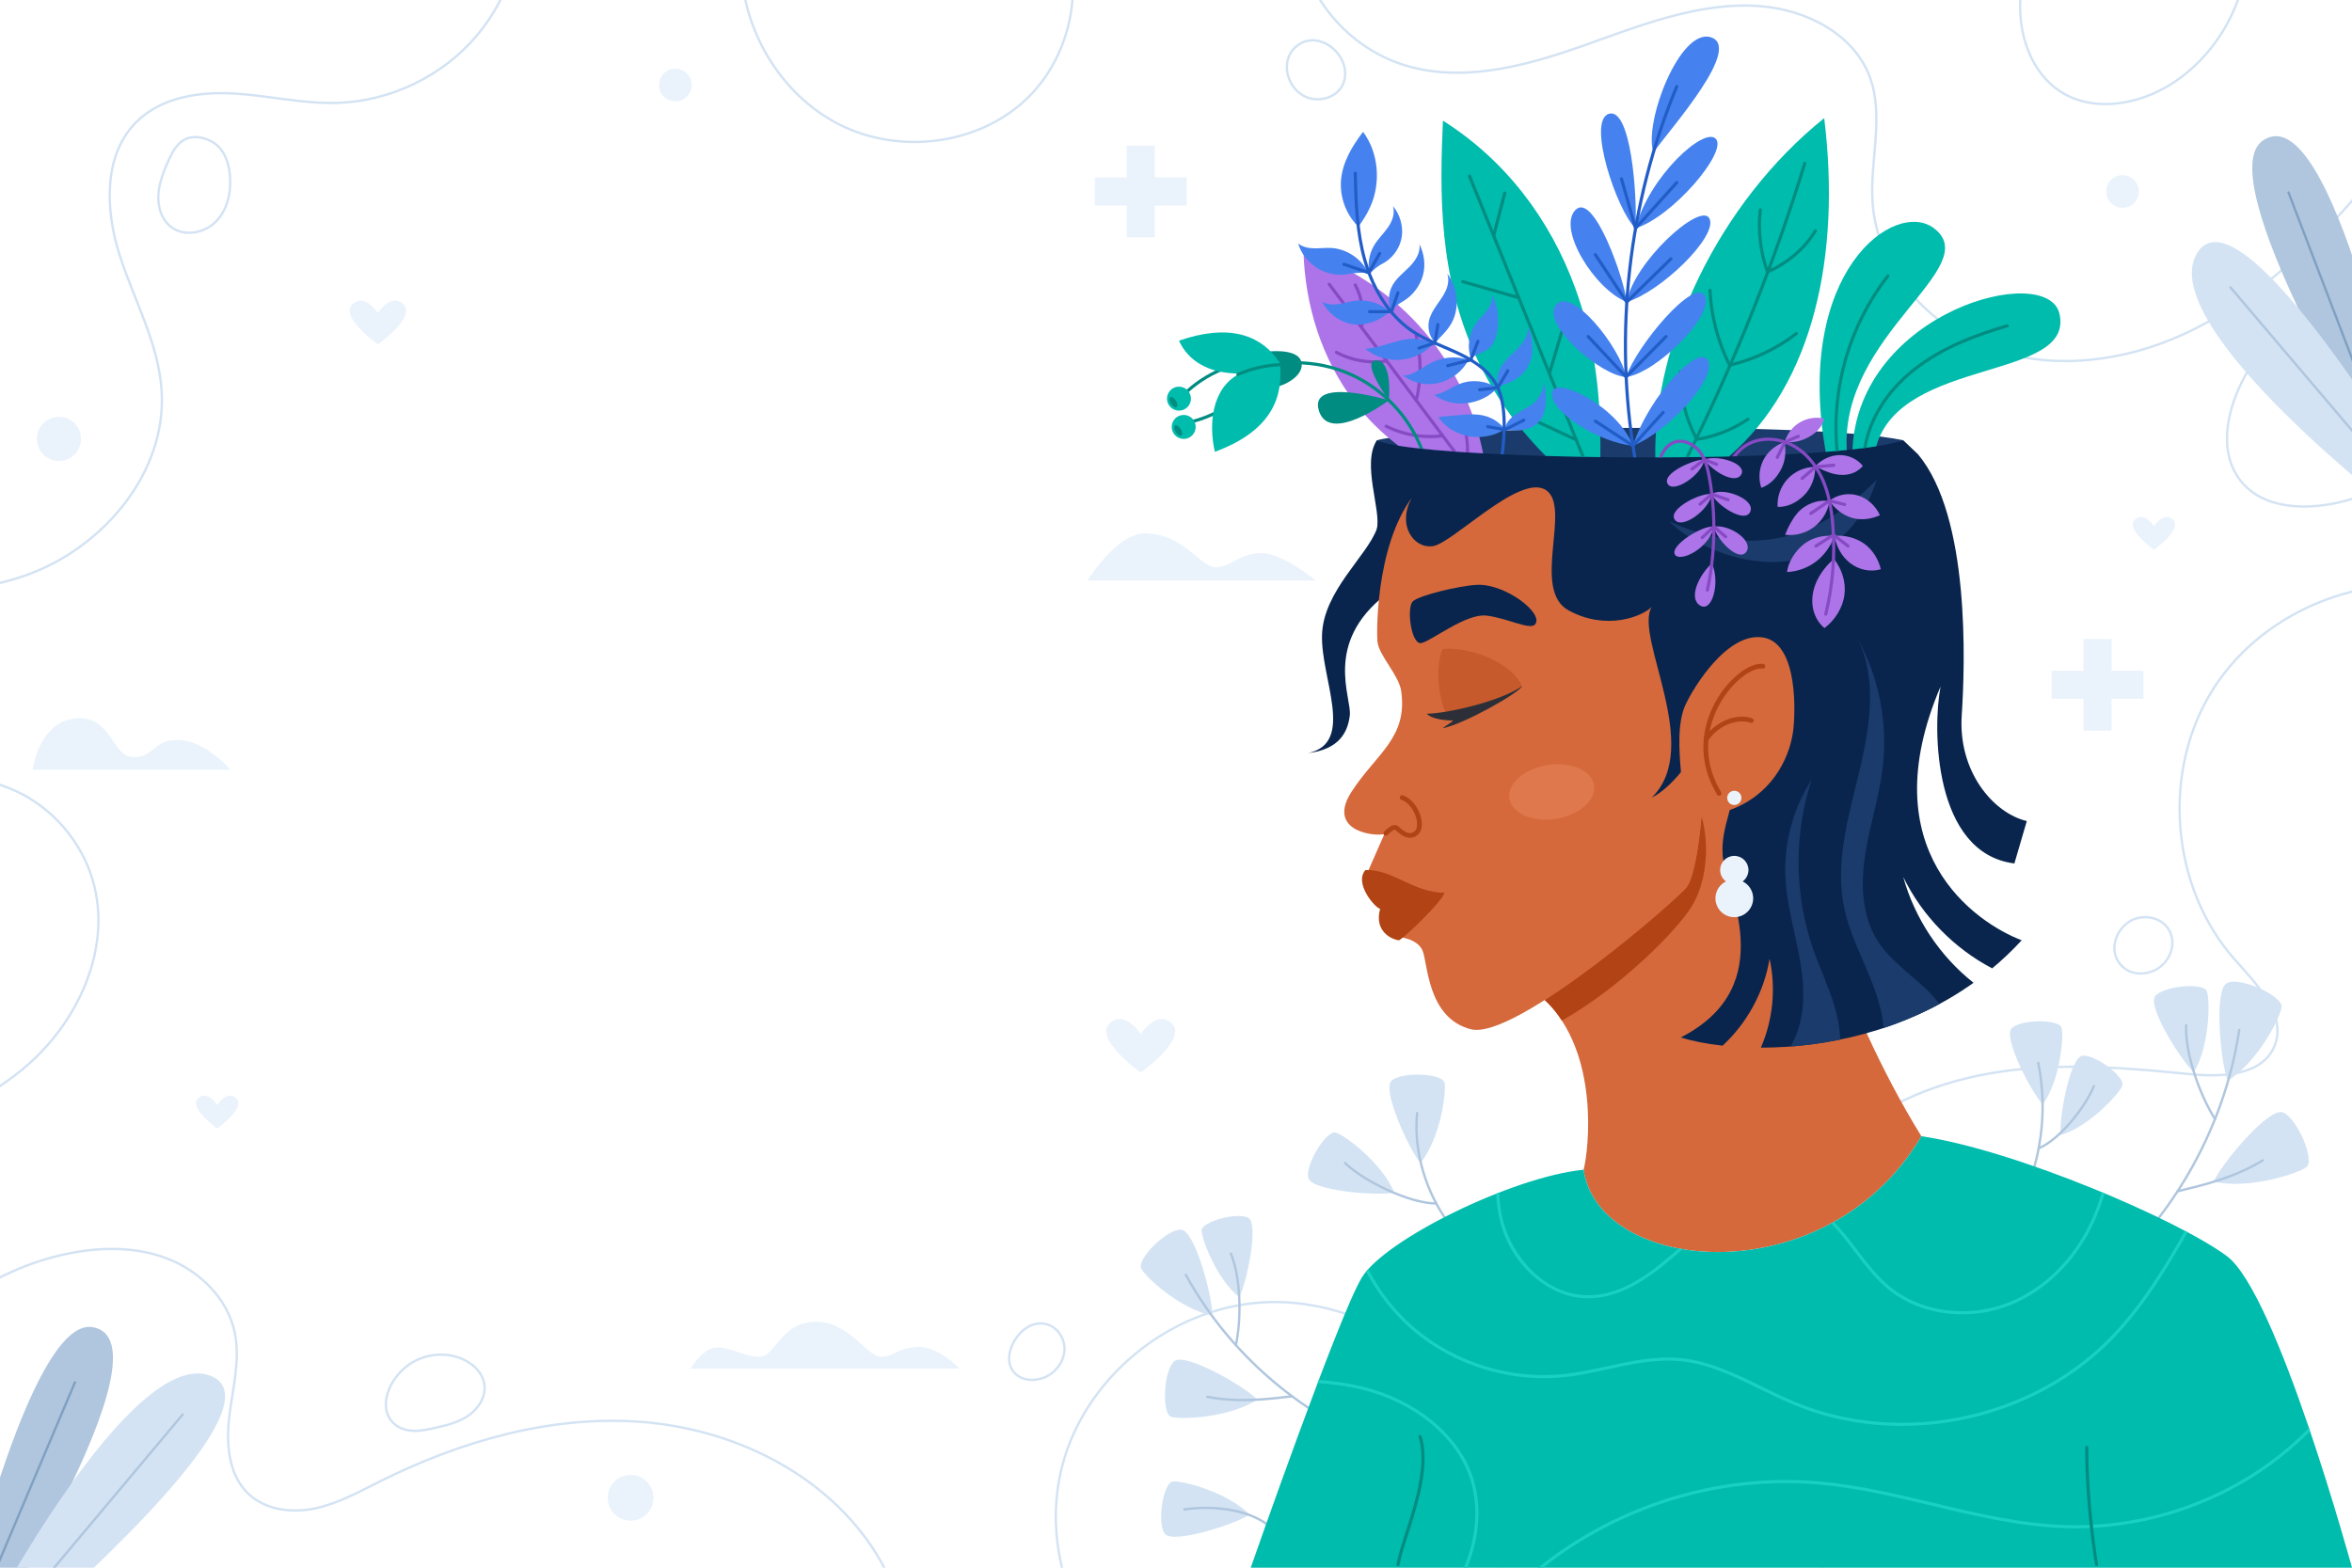 <?xml version="1.0" encoding="utf-8"?>
<!-- Generator: Adobe Illustrator 27.5.0, SVG Export Plug-In . SVG Version: 6.00 Build 0)  -->
<svg version="1.1" xmlns="http://www.w3.org/2000/svg" xmlns:xlink="http://www.w3.org/1999/xlink" x="0px" y="0px"
	 viewBox="0 0 750 500" style="enable-background:new 0 0 750 500;" xml:space="preserve">
<g id="BACKGROUND">
	<rect style="fill:#FFFFFF;" width="750" height="500"/>
</g>
<g id="OBJECTS">
	<g>
		<defs>
			<rect id="SVGID_1_" width="750" height="500"/>
		</defs>
		<clipPath id="SVGID_00000109713737929380869770000003423009742534725286_">
			<use xlink:href="#SVGID_1_"  style="overflow:visible;"/>
		</clipPath>
		<g style="clip-path:url(#SVGID_00000109713737929380869770000003423009742534725286_);">
			<path style="fill:none;stroke:#D3E3F3;stroke-width:0.75;stroke-linecap:round;stroke-linejoin:round;stroke-miterlimit:10;" d="
				M165.789-36.152c2.343,16.811-2.779,34.524-13.732,47.49c-10.953,12.966-27.56,20.977-44.526,21.478
				c-11.075,0.327-22.012-2.378-33.074-3.001c-11.062-0.623-23.096,1.263-30.95,9.078c-10.69,10.637-9.926,28.261-5.308,42.618
				c4.618,14.356,12.356,28.004,13.338,43.053c1.702,26.06-18.543,50.089-43.139,58.868c-24.595,8.779-52.14,4.771-76.624-4.314"/>
			<path style="fill:none;stroke:#D3E3F3;stroke-width:0.75;stroke-linecap:round;stroke-linejoin:round;stroke-miterlimit:10;" d="
				M-33.182,252.371c11.826-5.525,26.069-5.604,37.956-0.211c11.887,5.394,21.207,16.163,24.837,28.702
				c6.21,21.448-4.605,45.095-21.644,59.527c-17.039,14.432-39.201,21.225-61.06,25.783"/>
			<path style="fill:none;stroke:#D3E3F3;stroke-width:0.75;stroke-linecap:round;stroke-linejoin:round;stroke-miterlimit:10;" d="
				M-34.953,439.045c12.41-19.69,32.948-34.079,55.691-39.019c10.792-2.344,22.329-2.578,32.632,1.398
				c10.303,3.977,19.154,12.651,21.454,23.453c1.855,8.71-0.561,17.674-1.657,26.512c-1.096,8.838-0.435,18.872,6.007,25.021
				c5.427,5.18,13.769,6.23,21.117,4.714c7.348-1.515,14.021-5.223,20.733-8.577c25.801-12.893,54.569-21.208,83.332-19.053
				c28.763,2.155,57.437,15.824,73.579,39.728c7.698,11.4,12.421,25.652,9.145,39.012c-2.779,11.334-11.023,20.735-20.74,27.198
				c-9.717,6.463-20.891,10.336-32.001,13.909"/>
			<path style="fill:none;stroke:#D3E3F3;stroke-width:0.75;stroke-linecap:round;stroke-linejoin:round;stroke-miterlimit:10;" d="
				M786.716,189.185c-29.688-8.656-64.342,4.403-80.934,30.499c-16.592,26.097-13.714,63.018,6.721,86.228
				c7.172,8.146,16.987,17.931,12.696,27.9c-4.032,9.366-16.944,9.775-27.091,8.758c-18.875-1.892-37.942-3.485-56.776-1.219
				c-18.834,2.266-37.621,8.668-51.938,21.114c-18.266,15.88-27.604,40.467-28.15,64.665c-0.547,24.197,7,48.024,18.057,69.555
				c10.196,19.855,23.757,38.474,42.074,51.228c18.318,12.753,41.857,19.08,63.487,13.574"/>
			<path style="fill:none;stroke:#D3E3F3;stroke-width:0.75;stroke-linecap:round;stroke-linejoin:round;stroke-miterlimit:10;" d="
				M370.22,543.42c-25.423-14.595-38.829-47.143-31.589-75.549c7.241-28.406,34.185-50.439,63.431-52.446
				c29.246-2.008,58.698,15.81,71.004,42.416c12.307,26.606,7.009,60.242-12.458,82.16"/>
			<path style="fill:none;stroke:#D3E3F3;stroke-width:0.75;stroke-linecap:round;stroke-linejoin:round;stroke-miterlimit:10;" d="
				M419.841-49.722c-6.996,12.4-8.171,27.929-3.12,41.24c5.051,13.311,16.233,24.151,29.694,28.787
				c18.6,6.406,39.059,1.088,57.617-5.438c18.558-6.526,37.493-14.373,57.111-12.912c14.591,1.087,29.823,8.71,35.012,22.39
				c4.822,12.713-0.008,26.924,0.982,40.485c1.486,20.37,16.869,38.232,35.89,45.674s40.862,5.423,59.739-2.378
				c18.876-7.8,35.092-20.966,49.374-35.567c10.708-10.948,20.686-23.13,25.812-37.561c5.126-14.431,4.716-31.528-4.197-43.981"/>
			<path style="fill:none;stroke:#D3E3F3;stroke-width:0.75;stroke-linecap:round;stroke-linejoin:round;stroke-miterlimit:10;" d="
				M767.814,81.025c-21.683,4.879-41.027,19.336-51.848,38.749c-5.804,10.414-8.857,24.327-1.415,33.64
				c7.503,9.389,21.823,9.398,33.435,6.297c18.405-4.914,35.223-15.605,47.483-30.185"/>
			<path style="fill:none;stroke:#D3E3F3;stroke-width:0.75;stroke-linecap:round;stroke-linejoin:round;stroke-miterlimit:10;" d="
				M654.237-32.676c-4.59,10.321-9.249,20.915-9.979,32.187c-0.729,11.272,3.275,23.548,12.761,29.68
				c10.47,6.768,24.779,4.282,35.32-2.374c15.897-10.039,25.61-29.13,24.364-47.89c-1.245-18.76-13.397-36.4-30.481-44.249"/>
			<path style="fill:none;stroke:#D3E3F3;stroke-width:0.75;stroke-linecap:round;stroke-linejoin:round;stroke-miterlimit:10;" d="
				M336.251-26.575c10.686,18.375,6.341,43.814-9.153,58.367c-15.494,14.553-40.366,17.52-59.353,7.964
				c-18.987-9.556-31.292-30.567-31.446-51.823c-0.153-21.256,11.358-41.989,28.856-54.057"/>
			<path style="fill:none;stroke:#D3E3F3;stroke-width:0.75;stroke-linecap:round;stroke-linejoin:round;stroke-miterlimit:10;" d="
				M54.67,72.475c4.196,3.121,10.598,1.883,14.245-1.865c3.647-3.748,4.858-9.342,4.423-14.553
				c-0.344-4.125-1.802-8.537-5.562-10.755c-2.476-1.461-5.95-2.206-8.643-0.918c-2.469,1.181-3.971,3.73-5.087,6.114
				c-1.569,3.352-3.105,7.206-3.489,10.9C50.137,65.419,51.294,69.964,54.67,72.475z"/>
			<path style="fill:none;stroke:#D3E3F3;stroke-width:0.75;stroke-linecap:round;stroke-linejoin:round;stroke-miterlimit:10;" d="
				M149.051,451.704c3.212-2.099,5.727-5.69,5.467-9.518c-0.381-5.606-6.058-9.118-11.106-9.916
				c-5.438-0.86-11.041,0.84-15.036,4.622c-2.847,2.695-5.068,6.464-5.319,10.443c-0.234,3.72,1.653,6.927,5.157,8.304
				c3.12,1.226,6.422,0.67,9.597-0.021c3.129-0.681,6.314-1.376,9.215-2.776C147.723,452.505,148.402,452.128,149.051,451.704z"/>
			<path style="fill:none;stroke:#D3E3F3;stroke-width:0.75;stroke-linecap:round;stroke-linejoin:round;stroke-miterlimit:10;" d="
				M334.119,438.807c1.631-0.913,3.024-2.277,3.977-3.882c0.845-1.424,1.343-3.037,1.352-4.695c0.02-3.558-2.428-7.079-5.938-7.95
				c-2.521-0.625-5.069,0.251-7.044,1.844c-3.544,2.859-6.493,9.125-3.353,13.274C325.641,440.738,330.737,440.702,334.119,438.807z
				"/>
			<path style="fill:none;stroke:#D3E3F3;stroke-width:0.75;stroke-linecap:round;stroke-linejoin:round;stroke-miterlimit:10;" d="
				M689.16,308.126c3.099-2.623,4.584-7.152,2.786-10.935c-1.719-3.616-5.7-5.124-9.526-4.536
				c-7.208,1.107-11.366,10.944-5.153,16.034C680.654,311.464,685.942,310.85,689.16,308.126z"/>
			<path style="fill:none;stroke:#D3E3F3;stroke-width:0.75;stroke-linecap:round;stroke-linejoin:round;stroke-miterlimit:10;" d="
				M428.198,26.94c3.668-8.101-6.9-18.062-14.418-12.46c-6.202,4.621-3.389,14.572,3.546,16.764
				C421.31,32.503,426.4,30.91,428.198,26.94z"/>
		</g>
	</g>
	<g>
		<g>
			<g>
				<path style="fill:#D3E3F3;" d="M657.08,362.032c-0.541-5.236,2.921-24.574,6.863-25.289c3.942-0.715,14.02,6.855,12.79,9.615
					C675.503,349.117,666.2,359.273,657.08,362.032z"/>
				<path style="fill:#D3E3F3;" d="M651.402,352.263c-3.623-3.819-12.674-21.255-9.987-24.226c2.688-2.971,15.291-3.119,16-0.182
					C658.123,330.792,656.946,344.514,651.402,352.263z"/>
			</g>
			<g>
				
					<path style="fill:none;stroke:#AFC6DE;stroke-width:0.75;stroke-linecap:round;stroke-linejoin:round;stroke-miterlimit:10;" d="
					M649.952,338.996c3.219,15.73,0.831,32.548-6.641,46.759"/>
				
					<path style="fill:none;stroke:#AFC6DE;stroke-width:0.75;stroke-linecap:round;stroke-linejoin:round;stroke-miterlimit:10;" d="
					M650.091,366.247c6.837-2.843,15.105-13.49,17.61-19.879"/>
			</g>
		</g>
		<g>
			<g>
				<path style="fill:#D3E3F3;" d="M710.369,344.721c-2.295-5.833-4.508-29.121-0.215-31.201c4.293-2.08,17.93,4.18,17.402,7.739
					C727.028,324.818,719.947,338.641,710.369,344.721z"/>
				<path style="fill:#D3E3F3;" d="M699.586,341.97c-4.068-3.646-14.897-20.919-12.367-24.218c2.53-3.299,15.554-4.512,16.534-1.534
					C704.734,319.196,704.67,333.489,699.586,341.97z"/>
				<path style="fill:#D3E3F3;" d="M705.87,376.879c2.53-5.734,17.523-23.691,22.022-22.104c4.499,1.587,10.454,15.364,7.554,17.492
					C732.545,374.395,716.93,379.408,705.87,376.879z"/>
			</g>
			<g>
				
					<path style="fill:none;stroke:#AFC6DE;stroke-width:0.75;stroke-linecap:round;stroke-linejoin:round;stroke-miterlimit:10;" d="
					M714.039,328.503c-4.872,32.561-22.71,62.998-48.736,83.161"/>
				
					<path style="fill:none;stroke:#AFC6DE;stroke-width:0.75;stroke-linecap:round;stroke-linejoin:round;stroke-miterlimit:10;" d="
					M706.321,356.914c-5.198-8.217-9.582-21.369-9.206-29.887"/>
				
					<path style="fill:none;stroke:#AFC6DE;stroke-width:0.75;stroke-linecap:round;stroke-linejoin:round;stroke-miterlimit:10;" d="
					M694.383,379.946c8.495-2.063,17.88-4.245,27.195-9.863"/>
			</g>
		</g>
		<g>
			<g>
				<path style="fill:#D3E3F3;" d="M386.597,419.634c0.124-5.857-5.478-26.993-9.915-27.427
					c-4.437-0.434-14.367,9.472-12.752,12.421C365.545,407.577,376.23,417.404,386.597,419.634z"/>
				<path style="fill:#D3E3F3;" d="M395.16,413.73c2.387-4.514,6.288-23.166,3.001-25.239c-3.286-2.073-15.099,1.081-14.994,4.009
					C383.272,395.428,387.957,407.94,395.16,413.73z"/>
				<path style="fill:#D3E3F3;" d="M400.955,446.373c-4.075-4.209-23.036-15.098-26.467-12.25
					c-3.43,2.848-4.191,16.856-0.959,17.783C376.762,452.833,392.077,452.172,400.955,446.373z"/>
			</g>
			<g>
				
					<path style="fill:none;stroke:#AFC6DE;stroke-width:0.75;stroke-linecap:round;stroke-linejoin:round;stroke-miterlimit:10;" d="
					M378.127,406.602c14.816,26.971,40.313,47.883,69.662,57.134"/>
				
					<path style="fill:none;stroke:#AFC6DE;stroke-width:0.75;stroke-linecap:round;stroke-linejoin:round;stroke-miterlimit:10;" d="
					M394.094,429.014c1.897-8.888,1.482-21.84-1.606-29.186"/>
				
					<path style="fill:none;stroke:#AFC6DE;stroke-width:0.75;stroke-linecap:round;stroke-linejoin:round;stroke-miterlimit:10;" d="
					M412.021,445.342c-8.116,0.942-17.052,2.068-27.038,0.159"/>
			</g>
		</g>
		<g>
			<g>
				<path style="fill:#D3E3F3;" d="M452.981,370.948c-3.637-4.24-12.308-23.203-9.302-26.209c3.006-3.007,16.374-2.495,16.97,0.655
					C461.245,348.544,459.27,363.028,452.981,370.948z"/>
				<path style="fill:#D3E3F3;" d="M444.631,380.375c-5.474,1.115-26.26-0.535-27.424-4.624c-1.164-4.089,5.786-15.52,8.828-14.508
					C429.077,362.256,440.77,371.029,444.631,380.375z"/>
			</g>
			<g>
				
					<path style="fill:none;stroke:#AFC6DE;stroke-width:0.75;stroke-linecap:round;stroke-linejoin:round;stroke-miterlimit:10;" d="
					M451.904,354.976c-1.832,17.477,7.585,38.546,23.227,46.686"/>
				
					<path style="fill:none;stroke:#AFC6DE;stroke-width:0.75;stroke-linecap:round;stroke-linejoin:round;stroke-miterlimit:10;" d="
					M457.997,383.848c-8.384,0-23.007-7.005-29.073-12.9"/>
			</g>
		</g>
		<g>
			<path style="fill:#D3E3F3;" d="M398.479,483.06c-4.623,3.103-24.406,9.462-27.03,6.135c-2.623-3.328-0.551-16.498,2.637-16.719
				C377.274,472.255,391.377,475.908,398.479,483.06z"/>
			<path style="fill:none;stroke:#AFC6DE;stroke-width:0.75;stroke-linecap:round;stroke-linejoin:round;stroke-miterlimit:10;" d="
				M409.973,493.204c-6.045-12.885-24.656-13.044-32.291-11.771"/>
		</g>
	</g>
	<g>
		<defs>
			<rect id="SVGID_00000101102605046472295680000002630843045427236282_" width="750" height="500"/>
		</defs>
		<clipPath id="SVGID_00000145037360769753344180000003950326162971633538_">
			<use xlink:href="#SVGID_00000101102605046472295680000002630843045427236282_"  style="overflow:visible;"/>
		</clipPath>
		<g style="clip-path:url(#SVGID_00000145037360769753344180000003950326162971633538_);">
			<g>
				<path style="fill:#AFC6DE;" d="M-13.67,520.289c0,0,22.732-100.567,43.223-97.01c26.251,4.556-35.859,102.133-35.859,102.133
					L-13.67,520.289z"/>
				
					<line style="fill:none;stroke:#80A0C2;stroke-width:0.75;stroke-linecap:round;stroke-linejoin:round;stroke-miterlimit:10;" x1="-9.614" y1="520.075" x2="23.897" y2="440.887"/>
			</g>
			<g>
				<path style="fill:#D3E3F3;" d="M-5.025,518.368c0,0,47.065-89.82,72.358-79.488c25.293,10.332-65.634,86.532-65.634,86.532
					L-5.025,518.368z"/>
				
					<line style="fill:none;stroke:#AFC6DE;stroke-width:0.75;stroke-linecap:round;stroke-linejoin:round;stroke-miterlimit:10;" x1="0.418" y1="520.075" x2="58.262" y2="451.132"/>
			</g>
			<g>
				<path style="fill:#AFC6DE;" d="M757.675,144.674c0,0-53.279-88.271-36.038-99.902c22.087-14.9,44.897,98.495,44.897,98.495
					L757.675,144.674z"/>
				
					<line style="fill:none;stroke:#80A0C2;stroke-width:0.75;stroke-linecap:round;stroke-linejoin:round;stroke-miterlimit:10;" x1="760.452" y1="141.711" x2="729.758" y2="61.389"/>
			</g>
			<g>
				<path style="fill:#D3E3F3;" d="M766.878,165.301c0,0-80.644-61.476-66.213-84.675c14.431-23.2,74.285,79.23,74.285,79.23
					L766.878,165.301z"/>
				
					<line style="fill:none;stroke:#AFC6DE;stroke-width:0.75;stroke-linecap:round;stroke-linejoin:round;stroke-miterlimit:10;" x1="769.475" y1="160.222" x2="711.221" y2="91.626"/>
			</g>
		</g>
	</g>
	<g>
		<g>
			<path style="fill:#EAF3FC;" d="M10.411,245.484H73.52c0,0-7.691-8.973-16.183-9.454c-8.492-0.481-8.011,5.608-14.901,5.448
				c-6.89-0.16-6.73-13.459-18.426-12.338C12.312,230.262,10.411,245.484,10.411,245.484z"/>
			<path style="fill:#EAF3FC;" d="M346.794,185.14h72.745c0,0-10.748-9.009-17.606-8.747c-6.858,0.262-8.82,4.079-13.923,4.525
				c-5.103,0.447-10.201-10.626-22.767-10.806C356.084,169.982,346.794,185.14,346.794,185.14z"/>
			<path style="fill:#EAF3FC;" d="M220.178,436.492h85.751c0,0-6.638-7.309-13.498-6.867c-6.86,0.443-6.86,2.991-11.396,3.1
				c-4.536,0.109-10.511-11.619-21.354-11.176c-10.843,0.443-12.501,11.067-17.37,11.176c-4.869,0.109-10.18-3.542-14.384-2.878
				C223.722,430.51,220.178,436.492,220.178,436.492z"/>
		</g>
		<g>
			<path style="fill:#EAF3FC;" d="M373.435,326.184c-4.798-4.041-9.681,3.62-9.681,3.62s-4.882-7.66-9.681-3.62
				c-5.863,4.937,9.681,15.875,9.681,15.875S379.297,331.121,373.435,326.184z"/>
			<path style="fill:#EAF3FC;" d="M128.435,96.825c-3.931-3.311-7.932,2.966-7.932,2.966s-4-6.276-7.932-2.966
				c-4.803,4.045,7.932,13.007,7.932,13.007S133.238,100.869,128.435,96.825z"/>
			<path style="fill:#EAF3FC;" d="M75.204,350.164c-2.946-2.481-5.943,2.222-5.943,2.222s-2.997-4.703-5.943-2.222
				c-3.599,3.031,5.943,9.746,5.943,9.746S78.803,353.195,75.204,350.164z"/>
			<path style="fill:#EAF3FC;" d="M692.784,165.593c-2.946-2.481-5.943,2.222-5.943,2.222s-2.997-4.703-5.943-2.222
				c-3.599,3.031,5.943,9.746,5.943,9.746S696.383,168.624,692.784,165.593z"/>
			<polygon style="fill:#EAF3FC;" points="683.464,213.923 673.313,213.923 673.313,203.771 664.365,203.771 664.365,213.923 
				654.213,213.923 654.213,222.871 664.365,222.871 664.365,233.022 673.313,233.022 673.313,222.871 683.464,222.871 			"/>
			<polygon style="fill:#EAF3FC;" points="378.38,56.591 368.228,56.591 368.228,46.44 359.28,46.44 359.28,56.591 349.129,56.591 
				349.129,65.539 359.28,65.539 359.28,75.691 368.228,75.691 368.228,65.539 378.38,65.539 			"/>
			<circle style="fill:#EAF3FC;" cx="18.783" cy="139.99" r="7.043"/>
			<circle style="fill:#EAF3FC;" cx="215.348" cy="27.115" r="5.217"/>
			<circle style="fill:#EAF3FC;" cx="676.836" cy="61.065" r="5.217"/>
			<path style="fill:#EAF3FC;" d="M208.389,477.715c0,4.034-3.27,7.304-7.304,7.304c-4.034,0-7.304-3.27-7.304-7.304
				c0-4.034,3.27-7.304,7.304-7.304C205.119,470.411,208.389,473.681,208.389,477.715z"/>
		</g>
	</g>
	<g>
		<g>
			<g>
				<path style="fill:#D5693C;" d="M612.687,362.39c-29.76,50.67-102.82,44.22-107.72,10.68c1.66-6.19,5.23-37.34-12.38-54.14
					l14.76-47.02l36.42-21.19l30.64,5.59C571.377,267.86,586.782,320.478,612.687,362.39z"/>
				<path style="fill:#B14314;" d="M539.313,289.304c-4.858,7.691-22.19,25.351-41.273,36.215c-1.649-2.658-3.119-4.364-5.457-6.591
					c19.686-12.538,43.261-33.332,45.254-35.977c2.977-3.974,4.368-18.296,4.762-22.664
					C545.428,270.672,543.847,282.126,539.313,289.304z"/>
			</g>
			<g>
				<path style="fill:#00BCAD;" d="M504.966,373.073c-22.848,2.289-63.276,22.306-70.658,34.301
					C426.927,419.369,398.834,500,398.834,500H750c0,0-23.885-87.503-39.917-99.392c-15.685-11.632-67.528-33.825-97.392-38.222
					C582.93,413.064,509.863,406.605,504.966,373.073z"/>
				<g>
					<g>
						<path style="fill:#19D1C2;" d="M697.598,393.01c-7.06,12.47-14.69,24.86-24.81,34.99c-17.36,17.38-41.86,26.78-66.29,26.78
							c-11.85,0.01-23.68-2.21-34.69-6.8c-3.52-1.47-7.04-3.19-10.44-4.86c-8.16-4-16.59-8.14-25.66-8.99
							c-7.72-0.73-15.51,0.96-23.04,2.6c-4.58,1-9.31,2.03-14.03,2.53c-16.98,1.77-34.9-3.75-47.93-14.77
							c-6.17-5.21-11.29-11.71-15.1-18.91c0.21-0.27,0.45-0.54,0.7-0.81c3.77,7.23,8.88,13.74,15.05,18.95
							c12.83,10.86,30.46,16.29,47.18,14.54c4.66-0.49,9.37-1.51,13.92-2.5c7.6-1.66,15.46-3.37,23.34-2.63
							c9.25,0.88,17.78,5.05,26.01,9.09c3.39,1.66,6.89,3.38,10.39,4.84c33.31,13.9,74.38,5.77,99.88-19.77
							c10.03-10.03,17.61-22.35,24.63-34.74C697.007,392.7,697.308,392.86,697.598,393.01z"/>
					</g>
					<g>
						<path style="fill:#19D1C2;" d="M736.647,456.49c-3.87,3.88-8.04,7.46-12.49,10.7c-18.81,13.69-42,20.87-65.23,20.22
							c-14.53-0.41-28.93-3.84-42.85-7.16c-11.78-2.82-23.95-5.72-36.16-6.78c-31.35-2.72-63.25,7.08-87.85,26.53h-1.6
							c24.93-20.13,57.52-30.31,89.54-27.53c12.28,1.07,24.49,3.98,36.3,6.8c13.87,3.31,28.22,6.74,42.65,7.14
							c23.05,0.66,45.98-6.47,64.61-20.03c4.54-3.3,8.79-6.97,12.72-10.95C736.407,455.79,736.528,456.14,736.647,456.49z"/>
					</g>
					<g>
						<path style="fill:#19D1C2;" d="M467.887,500h-1.08c4.09-9.82,4.85-20.15,1.73-29.07c-4.54-12.95-17.55-23.53-33.97-27.63
							c-4.75-1.19-9.57-1.86-14.41-2.18c0.12-0.33,0.25-0.66,0.37-0.99c4.8,0.34,9.57,1.02,14.28,2.2
							c16.74,4.18,30.03,15.01,34.67,28.27C472.647,479.64,471.937,490.08,467.887,500z"/>
					</g>
					<g>
						<path style="fill:#19D1C2;" d="M535.308,398.19c0.42,0.08,0.85,0.16,1.27,0.23c-8.7,7.6-18.52,15.68-30.15,15.68h-0.27
							c-12.45-0.14-24.43-10.76-27.87-24.72c-0.68-2.77-1.08-5.66-1.18-8.66c0.33-0.13,0.65-0.26,0.97-0.38
							c0.09,3.05,0.49,5.99,1.18,8.8c2.84,11.5,13.23,23.81,26.91,23.96C517.357,413.2,526.517,405.86,535.308,398.19z"/>
						<path style="fill:#19D1C2;" d="M671.118,380.61c-0.31,1.14-0.66,2.26-1.04,3.36c-4.99,14.56-15.04,26.11-27.59,31.68
							c-5.37,2.39-11.14,3.55-16.8,3.55c-8.9,0-17.56-2.87-24.05-8.37c-3.92-3.32-7.17-7.58-10.31-11.7
							c-2.43-3.18-4.8-6.29-7.42-8.94c0.3-0.16,0.6-0.32,0.9-0.49c2.64,2.7,5,5.79,7.31,8.82c3.11,4.08,6.33,8.29,10.16,11.54
							c10.35,8.77,26.35,10.65,39.8,4.68c12.3-5.46,22.16-16.79,27.05-31.09c0.39-1.13,0.74-2.27,1.06-3.44
							C670.497,380.34,670.808,380.47,671.118,380.61z"/>
					</g>
				</g>
				<g>
					<path style="fill:none;stroke:#008C81;stroke-linecap:round;stroke-linejoin:round;stroke-miterlimit:10;" d="M665.412,461.609
						c0,19.304,3.13,37.391,3.13,37.391"/>
					<path style="fill:none;stroke:#008C81;stroke-linecap:round;stroke-linejoin:round;stroke-miterlimit:10;" d="M452.834,458.217
						c3.913,12.783-5.705,32.478-7.027,40.783"/>
				</g>
			</g>
		</g>
		<g>
			<g>
				<path style="fill:#09254D;" d="M439.049,168.624c-3.031,8.626-17.018,19.816-17.485,33.803
					c-0.466,13.988,10.724,34.503-4.43,37.767c9.558-1.166,12.589-6.25,13.288-11.984c0.699-5.734-8.516-22.985,11.479-38.605
					l18.752-31.472l-10.487-12.589L439.049,168.624z"/>
				<path style="fill:#D5693C;" d="M599.647,195.684c-0.99,11.33-23.049,47.701-25.242,60.623l-31.797,3.985
					c-0.401,4.362-1.792,18.675-4.775,22.66c-2.983,3.973-54.669,48.892-68.781,45.32c-14.112-3.584-13.711-21.469-15.503-25.242
					c-1.792-3.784-7.557-4.185-7.557-4.185l-10.08-20.231l5.518-12.568c-4.574,0.802-18.298-1.58-10.34-13.712
					c7.946-12.12,17.885-17.095,15.704-31.997c-0.743-5.058-7.156-11.33-7.557-15.704c-0.401-4.374-0.2-35.192,13.912-49.305
					c4.126-4.126,11.2-9.573,20.125-14.914h107.958C597.855,159.667,600.378,187.479,599.647,195.684z"/>
				<g>
					<path style="fill:#B14314;" d="M460.653,284.758c-1.13,3.134-12.626,14.12-14.518,15.139c-2.328-0.218-8.02-2.795-6.047-10.019
						L460.653,284.758z"/>
					<path style="fill:#B14314;" d="M460.653,284.758c-4.181,3.243-18.858,5.547-20.565,5.12c-1.707-0.427-8.362-8.192-4.693-12.373
						C443.843,277.078,450.584,284.673,460.653,284.758z"/>
				</g>
				<path style="fill:none;stroke:#B14314;stroke-width:1.5;stroke-linecap:round;stroke-linejoin:round;stroke-miterlimit:10;" d="
					M441.902,265.792c1.379-1.38,2.452-2.146,3.219-1.839c0.766,0.306,3.525,3.985,6.361,1.839
					c2.836-2.146,0.153-9.887-4.368-11.419"/>
				<g>
					<path style="fill:#C65A2C;" d="M485.363,218.82c-4.147-8.686-18.389-12.598-25.353-11.816
						c-2.66,6.182-0.939,18.311,1.721,21.206C466.426,228.132,480.042,223.907,485.363,218.82z"/>
					<path style="fill:#2C2F37;" d="M485.363,218.82c-1.124,2.361-19.176,12.432-25.361,13.434c0.919-0.752,2.883-1.797,3.385-2.507
						c-1.17,0.167-6.979-0.251-8.399-2.131C461.089,227.658,478.713,223.648,485.363,218.82z"/>
				</g>
				<g>
					<path style="fill:#09254D;" d="M450.55,191.762c-2.11,1.912-0.588,14.115,2.744,13.33c3.333-0.784,14.18-9.475,20.649-8.756
						c6.469,0.719,13.799,4.66,15.487,2.875c3.202-3.386-9.344-13.135-18.493-12.677
						C465.241,186.819,452.641,189.867,450.55,191.762z"/>
				</g>
				
					<ellipse transform="matrix(0.988 -0.155 0.155 0.988 -33.176 79.804)" style="fill:#E0784D;" cx="494.791" cy="252.494" rx="13.662" ry="8.669"/>
			</g>
			<g>
				<path style="fill:#09254D;" d="M644.672,299.893c-3.006,3.266-6.154,6.249-9.408,8.96
					c-12.202-6.402-22.318-16.753-28.366-29.156c3.667,13.24,11.66,25.242,22.424,33.754
					c-22.058,15.751-47.843,20.667-67.814,20.691c3.832-8.842,4.846-18.899,2.771-28.319c-1.745,10.54-7.133,20.42-14.973,27.682
					c-5.329-0.578-9.868-1.521-13.334-2.629c32.339-16.553,14.041-48.255,13.346-58.041c-0.696-9.797,4.433-16.093,4.669-29.84
					c0.224-13.759-6.06-18.286-6.06-18.286c-4.904,14.348-14.454,26.444-21.221,29.663c16.553-16.128-5.824-51.474,0-60.799
					c-3.03,3.03-14.454,7.687-26.515,1.108c-12.061-6.59,1.108-33.046-7.286-38.411c-8.394-5.364-29.84,17.248-36.135,17.944
					c-6.296,0.707-11.271-7.097-6.602-15.374l-11.118,9.785c1.403-6.06-4.893-20.75,0-28.213h167.85l4.704,4.48
					c16.682,19.877,15.02,66.871,13.947,83.318c-1.167,17.85,10.021,31.101,20.75,33.66l-3.961,13.523
					c-25.878-3.266-26.114-43.127-23.544-56.414C596.405,271.433,629.982,294.282,644.672,299.893z"/>
				<g>
					<path style="fill:#1A3B6B;" d="M574.995,319.076c0.283-6.619-0.984-13.214-2.387-19.698c-1.415-6.484-2.965-12.981-3.285-19.6
						c-0.517-10.926,2.473-22,8.428-31.178c-5.807,17.262-5.586,36.801,0.382,54.002c2.042,5.918,4.762,11.59,6.62,17.57
						c1.132,3.679,1.944,7.555,2.03,11.393c-5.426,1.12-10.741,1.833-15.799,2.215C573.555,329.387,574.773,324.194,574.995,319.076
						z"/>
					<path style="fill:#1A3B6B;" d="M618.465,320.208c-5.857,3.162-11.837,5.684-17.816,7.665
						c-0.443-5.377-2.141-10.704-4.171-15.737c-3.027-7.493-6.804-14.765-8.428-22.676c-1.981-9.585-0.677-19.526,1.415-29.074
						c2.092-9.56,4.971-18.96,6.201-28.656c1.23-9.696,0.972-19.699-3.482-28.398c6.952,12.489,9.868,27.204,8.182,41.403
						c-1.108,9.4-4.147,18.456-5.598,27.807c-1.452,9.339-1.132,19.477,3.913,27.475c3.765,5.943,9.732,10.077,14.888,14.863
						C615.315,316.492,617,318.276,618.465,320.208z"/>
					<path style="fill:#1A3B6B;" d="M598.426,153.054c-10.368,10.226-31.387,29.257-66.183,13.208
						C546.872,180.606,586.212,190.974,598.426,153.054z"/>
				</g>
			</g>
			<g>
				<path style="fill:#D5693C;" d="M536.027,246.257c-0.615-6.88-1.194-15.846,1.469-21.549
					c2.662-5.704,13.428-23.271,24.772-21.375c11.344,1.896,10.215,24.845,9.492,30.025c-1.273,9.121-7.273,20.468-20.317,25.034
					c-7.994,2.798-12.888-3.734-13.534-5.47C537.264,251.185,536.027,246.257,536.027,246.257z"/>
				<g>
					
						<path style="fill:none;stroke:#B14314;stroke-width:1.5;stroke-linecap:round;stroke-linejoin:round;stroke-miterlimit:10;" d="
						M562.139,212.478c-7.696-0.913-26.631,19.489-13.957,40.565"/>
					
						<path style="fill:none;stroke:#B14314;stroke-width:1.5;stroke-linecap:round;stroke-linejoin:round;stroke-miterlimit:10;" d="
						M544.041,235.829c3.489-5.308,10.125-7.619,14.445-6.003"/>
				</g>
			</g>
			<g>
				<line style="fill:#EAF3FC;" x1="553.033" y1="254.478" x2="553.033" y2="277.487"/>
				<circle style="fill:#EAF3FC;" cx="553.033" cy="254.478" r="2.27"/>
				<path style="fill:#EAF3FC;" d="M557.545,277.487c0,2.492-2.02,4.513-4.513,4.513c-2.492,0-4.513-2.02-4.513-4.513
					c0-2.492,2.02-4.512,4.513-4.512C555.525,272.975,557.545,274.995,557.545,277.487z"/>
				<path style="fill:#EAF3FC;" d="M559.045,286.513c0,3.321-2.692,6.012-6.013,6.012c-3.321,0-6.013-2.692-6.013-6.012
					c0-3.321,2.692-6.013,6.013-6.013C556.353,280.5,559.045,283.192,559.045,286.513z"/>
			</g>
		</g>
		<path style="fill:#1A3B6B;" d="M439.049,140.415c12.143,6.359,144.169,8.189,167.85,0
			C576.342,133.962,452.647,136.416,439.049,140.415z"/>
		<g>
			<g>
				<g>
					<g>
						<path style="fill:#AC74E8;" d="M472.927,144.59c-11.35-0.61-20.82-1.43-27-2.43c-5.23-3.96-9.95-8.57-13.97-13.88
							c-10.52-13.86-15.83-30.85-16.32-48.25c7.81,2.53,15.24,6.21,21.99,10.86c0.58,0.39,1.15,0.8,1.72,1.21
							c6.34,4.58,12.05,10.03,16.89,16.17c0.23,0.28,0.45,0.56,0.67,0.85c0.21,0.28,0.43,0.56,0.63,0.84
							C465.177,120.15,470.457,132.1,472.927,144.59z"/>
					</g>
				</g>
				<g>
					<g>
						<path style="fill:#864AC4;" d="M424.277,90.37l40.2,53.7c-0.45-0.03-0.89-0.06-1.32-0.1l-39.69-53
							c-0.16-0.22-0.12-0.53,0.11-0.7C423.787,90.11,424.107,90.15,424.277,90.37z"/>
					</g>
					<g>
						<path style="fill:#864AC4;" d="M434.189,104.8c-0.032,0-0.065-0.003-0.098-0.009c-0.271-0.054-0.447-0.316-0.394-0.587
							c0.864-4.382,0.142-9.149-1.982-13.079c-0.132-0.243-0.041-0.546,0.202-0.678c0.239-0.131,0.546-0.042,0.677,0.202
							c2.233,4.131,2.992,9.142,2.084,13.748C434.631,104.635,434.422,104.8,434.189,104.8z"/>
					</g>
					<g>
						<path style="fill:#864AC4;" d="M438.367,115.926c-4.327,0-8.646-1.063-12.471-3.108c-0.244-0.13-0.336-0.433-0.206-0.677
							c0.132-0.245,0.435-0.334,0.677-0.205c4.803,2.566,10.41,3.526,15.797,2.703c0.273-0.04,0.527,0.146,0.569,0.418
							c0.042,0.273-0.146,0.528-0.419,0.57C441.006,115.827,439.686,115.926,438.367,115.926z"/>
					</g>
					<g>
						<path style="fill:#864AC4;" d="M451.619,128.255c-0.038,0-0.077-0.004-0.116-0.014c-0.269-0.064-0.435-0.334-0.37-0.602
							c1.605-6.73,1.587-13.841-0.055-20.563c-0.065-0.268,0.099-0.539,0.367-0.604c0.265-0.064,0.538,0.1,0.603,0.367
							c1.68,6.875,1.699,14.148,0.057,21.033C452.05,128.101,451.845,128.255,451.619,128.255z"/>
					</g>
					<g>
						<path style="fill:#864AC4;" d="M456.125,139.74c-4.952,0-9.932-1.149-14.349-3.348c-0.247-0.123-0.348-0.423-0.225-0.67
							c0.123-0.248,0.425-0.348,0.67-0.225c5.405,2.69,11.684,3.758,17.675,3.01c0.273-0.031,0.524,0.159,0.559,0.434
							c0.034,0.274-0.16,0.524-0.434,0.558C458.732,139.66,457.43,139.74,456.125,139.74z"/>
					</g>
					<g>
						<path style="fill:#864AC4;" d="M467.477,144.28c0.04-2.71-0.3-5.44-0.99-8.04c-0.07-0.27,0.09-0.54,0.36-0.61
							c0.27-0.07,0.54,0.09,0.61,0.35c0.71,2.71,1.06,5.55,1.02,8.36C468.137,144.32,467.808,144.3,467.477,144.28z"/>
					</g>
				</g>
			</g>
			<g>
				<g>
					<g>
						<path style="fill:#00BCAD;" d="M551.318,145.59c-7.61,0.18-15.53,0.28-23.49,0.3c-0.57-36.72,20.03-81.01,53.87-108.21
							C587.078,81.31,578.287,122.35,551.318,145.59z"/>
					</g>
				</g>
				<g>
					<g>
						<path style="fill:#008C81;" d="M575.967,52.26c-9.83,32.07-22.39,63.5-37.4,93.55c-0.37,0.01-0.74,0.01-1.12,0.02
							c15.07-30.14,27.7-61.68,37.57-93.87c0.08-0.26,0.36-0.41,0.62-0.33C575.907,51.71,576.047,51.99,575.967,52.26z"/>
					</g>
					<g>
						<path style="fill:#008C81;" d="M563.605,87.23c-0.067,0-0.135-0.014-0.197-0.041c-0.128-0.055-0.227-0.16-0.273-0.291
							c-2.279-6.371-3.079-13.29-2.315-20.011c0.032-0.275,0.28-0.477,0.554-0.44c0.274,0.031,0.472,0.279,0.44,0.553
							c-0.727,6.39-0.007,12.964,2.084,19.049c6.206-2.85,11.358-7.339,14.547-12.685c0.142-0.239,0.449-0.316,0.685-0.173
							c0.237,0.141,0.315,0.448,0.174,0.685c-3.378,5.664-8.881,10.391-15.496,13.311C563.743,87.216,563.673,87.23,563.605,87.23z"
							/>
					</g>
					<g>
						<path style="fill:#008C81;" d="M551.523,116.955c-0.187,0-0.36-0.104-0.447-0.276c-3.73-7.438-5.909-15.763-6.3-24.074
							c-0.014-0.276,0.199-0.51,0.476-0.523c0.281-0.017,0.511,0.2,0.522,0.476c0.379,8.042,2.46,16.097,6.021,23.322
							c7.46-1.741,14.807-5.254,20.729-9.919c0.216-0.171,0.53-0.134,0.702,0.083c0.171,0.217,0.134,0.531-0.083,0.702
							c-6.138,4.835-13.777,8.456-21.511,10.197C551.596,116.951,551.559,116.955,551.523,116.955z"/>
					</g>
					<g>
						<path style="fill:#008C81;" d="M541.063,140.625c-0.183,0-0.352-0.1-0.44-0.264c-3.581-6.67-5.435-14.198-5.36-21.769
							c0.003-0.276,0.229-0.522,0.505-0.495c0.276,0.003,0.498,0.229,0.495,0.505c-0.071,7.284,1.683,14.528,5.075,20.973
							c5.65-0.926,11.104-3.107,15.794-6.32c0.227-0.155,0.539-0.097,0.694,0.13c0.156,0.228,0.099,0.539-0.13,0.695
							c-4.909,3.363-10.635,5.625-16.557,6.539C541.114,140.623,541.088,140.625,541.063,140.625z"/>
					</g>
				</g>
			</g>
			<g>
				<g>
					<g>
						<path style="fill:#00BCAD;" d="M510.318,145.79c-5.94-0.08-11.79-0.21-17.43-0.37c-5.09-5.11-9.43-10.36-13.1-15.69
							c-0.48-0.69-0.94-1.38-1.39-2.06c-2.05-3.12-3.89-6.26-5.51-9.42c-0.39-0.72-0.76-1.45-1.11-2.18
							c-13.48-27.49-12.6-55.81-11.66-77.59c19.93,12.6,34.21,31.44,42.26,53.6C508.808,109.8,510.578,127.4,510.318,145.79z"/>
					</g>
				</g>
				<g>
					<g>
						<path style="fill:#008C81;" d="M505.357,145.71c-0.36-0.01-0.73-0.01-1.09-0.02l-36.15-89.38c-0.1-0.25,0.02-0.54,0.28-0.65
							c0.25-0.1,0.54,0.02,0.65,0.28L505.357,145.71z"/>
					</g>
					<g>
						<path style="fill:#008C81;" d="M476.292,75.663c-0.042,0-0.084-0.005-0.126-0.016c-0.267-0.07-0.428-0.343-0.357-0.61
							l3.553-13.598c0.069-0.267,0.343-0.427,0.609-0.357c0.268,0.07,0.428,0.343,0.358,0.61l-3.553,13.598
							C476.717,75.514,476.515,75.663,476.292,75.663z"/>
					</g>
					<g>
						<path style="fill:#008C81;" d="M484.237,95.424c-0.045,0-0.092-0.006-0.138-0.02l-17.775-5.087
							c-0.266-0.076-0.419-0.353-0.343-0.618c0.075-0.265,0.35-0.421,0.618-0.343l17.775,5.087c0.266,0.076,0.419,0.353,0.343,0.618
							C484.655,95.281,484.454,95.424,484.237,95.424z"/>
					</g>
					<g>
						<path style="fill:#008C81;" d="M494.117,119.489c-0.047,0-0.095-0.006-0.142-0.021c-0.266-0.079-0.416-0.357-0.338-0.622
							l6.262-21.144c0.079-0.265,0.36-0.415,0.621-0.337c0.266,0.079,0.416,0.357,0.338,0.622l-6.262,21.144
							C494.532,119.349,494.332,119.489,494.117,119.489z"/>
					</g>
					<g>
						<path style="fill:#008C81;" d="M502.726,140.815c-0.071,0-0.143-0.015-0.211-0.047l-15.946-7.42
							c-0.25-0.116-0.359-0.413-0.242-0.664c0.117-0.251,0.413-0.359,0.664-0.242l15.946,7.42c0.25,0.116,0.358,0.414,0.242,0.664
							C503.094,140.708,502.914,140.815,502.726,140.815z"/>
					</g>
				</g>
			</g>
			<g>
				<g>
					<g>
						<path style="fill:#4582EF;" d="M527.218,48.588c-3.121-9.694,8.583-39.947,18.403-36.674
							C555.44,15.188,533.909,39.635,527.218,48.588z"/>
					</g>
					<g>
						<path style="fill:#4582EF;" d="M521.522,72.8c11.7-3.554,29.256-24.165,25.685-28.441S525.792,56.318,521.522,72.8z"/>
					</g>
					<g>
						<path style="fill:#4582EF;" d="M518.723,96.324c10.928-3.272,29.08-20.928,26.402-26.582
							C542.447,64.088,520.888,83.626,518.723,96.324z"/>
					</g>
					<g>
						<path style="fill:#4582EF;" d="M518.524,120.225c9.441-1.087,28.386-19.735,25.113-25.885
							C540.364,88.191,521.779,110.402,518.524,120.225z"/>
					</g>
					<g>
						<path style="fill:#4582EF;" d="M520.702,142.153c10.238-3.872,26.505-20.734,24.026-26.983
							C542.248,108.922,525.839,126.187,520.702,142.153z"/>
					</g>
					<g>
						<path style="fill:#4582EF;" d="M521.522,72.8c-5.857-5.439-15.577-34.204-8.535-36.485
							C520.03,34.034,522.122,62.071,521.522,72.8z"/>
					</g>
					<g>
						<path style="fill:#4582EF;" d="M518.723,96.324c-10.298-4.066-22.201-23.408-16.349-29.359
							C508.226,61.013,518.011,89.181,518.723,96.324z"/>
					</g>
					<g>
						<path style="fill:#4582EF;" d="M518.524,120.225c-7.718-0.195-27.16-16.66-22.398-22.909S516.621,110.501,518.524,120.225z"/>
					</g>
					<g>
						<path style="fill:#4582EF;" d="M520.702,142.153c-10.393-0.896-26.164-10.517-25.867-16.667
							C495.133,119.337,515.92,129.46,520.702,142.153z"/>
					</g>
				</g>
				<g>
					<g>
						<g>
							<path style="fill:#225DC7;" d="M535.138,27.81c-15.38,36.89-20.06,78.65-13.32,118.07h-1.02
								c-6.73-39.55-2-81.45,13.42-118.46c0.11-0.25,0.4-0.37,0.65-0.27C535.127,27.26,535.247,27.55,535.138,27.81z"/>
						</g>
					</g>
					<g>
						<path style="fill:#225DC7;" d="M520.703,142.653c-0.095,0-0.19-0.027-0.273-0.082l-11.98-7.839
							c-0.231-0.151-0.296-0.461-0.145-0.692c0.151-0.233,0.463-0.294,0.691-0.145l11.624,7.606l9.355-10.301
							c0.187-0.205,0.503-0.219,0.706-0.034c0.205,0.186,0.22,0.502,0.034,0.706l-9.643,10.617
							C520.975,142.597,520.839,142.653,520.703,142.653z"/>
					</g>
					<g>
						<path style="fill:#225DC7;" d="M518.524,120.726c-0.002,0-0.005,0-0.007,0c-0.136-0.002-0.265-0.059-0.358-0.158
							l-12.083-12.891c-0.189-0.201-0.178-0.518,0.023-0.707c0.202-0.188,0.518-0.178,0.707,0.023l11.727,12.512l12.379-12.522
							c0.193-0.196,0.51-0.199,0.707-0.004c0.196,0.194,0.198,0.511,0.004,0.707l-12.744,12.891
							C518.786,120.672,518.658,120.726,518.524,120.726z"/>
					</g>
					<g>
						<path style="fill:#225DC7;" d="M518.723,96.824c-0.018,0-0.035-0.001-0.053-0.003c-0.149-0.016-0.281-0.097-0.364-0.221
							l-10.001-15.089c-0.152-0.23-0.09-0.54,0.141-0.693c0.228-0.151,0.539-0.091,0.693,0.141l9.667,14.586l13.686-13.37
							c0.199-0.193,0.516-0.188,0.707,0.008c0.193,0.198,0.19,0.514-0.008,0.708l-14.119,13.792
							C518.979,96.773,518.853,96.824,518.723,96.824z"/>
					</g>
					<g>
						<path style="fill:#225DC7;" d="M521.523,73.3c-0.038,0-0.076-0.004-0.113-0.013c-0.178-0.041-0.318-0.175-0.368-0.351
							l-4.469-15.754c-0.075-0.266,0.079-0.542,0.345-0.617c0.269-0.077,0.542,0.079,0.618,0.345l4.222,14.885l12.552-13.896
							c0.186-0.205,0.502-0.22,0.706-0.036c0.205,0.185,0.221,0.501,0.036,0.706l-13.157,14.567
							C521.798,73.242,521.662,73.3,521.523,73.3z"/>
					</g>
				</g>
			</g>
			<g>
				<g>
					<g>
						<path style="fill:#4582EF;" d="M433.181,72.333c-3.931-3.833-6.026-9.472-5.552-14.942c0.492-5.68,3.548-10.817,7.024-15.335
							c4.971,6.629,5.728,16.278,2.331,23.834C435.849,68.416,434.745,70.05,433.181,72.333z"/>
					</g>
					<g>
						<path style="fill:#4582EF;" d="M436.902,88.11c-0.938-3.25-0.479-6.878,1.239-9.792c1.231-2.088,3.04-3.771,4.428-5.757
							c1.388-1.986,2.358-4.525,1.587-6.822c2.223,2.508,3.327,6.352,2.854,9.67c-0.473,3.318-2.463,6.389-5.298,8.176
							c-0.982,0.619-2.064,1.096-2.938,1.86C437.9,86.209,436.653,86.976,436.902,88.11z"/>
					</g>
					<g>
						<path style="fill:#4582EF;" d="M443.712,99.398c-1.212-2.652-1.082-5.877,0.339-8.422c1.319-2.364,3.578-4.024,5.472-5.959
							c1.894-1.934,3.538-4.513,3.084-7.183c1.518,3.033,2.044,6.629,1.158,9.903c-0.886,3.274-3.011,6.196-5.853,8.049
							c-0.879,0.573-1.825,1.049-2.644,1.705C444.449,98.147,443.871,98.36,443.712,99.398z"/>
					</g>
					<g>
						<path style="fill:#4582EF;" d="M457.581,109.327c-1.671-1.821-2.413-4.454-1.939-6.879c0.357-1.829,1.344-3.47,2.401-5.005
							c1.057-1.535,2.211-3.024,2.975-4.724c0.764-1.7,1.109-3.681,0.473-5.433c3.345,4.252,4.009,10.518,1.593,15.358
							C461.821,105.176,459.527,107.272,457.581,109.327z"/>
					</g>
					<g>
						<path style="fill:#4582EF;" d="M469.114,114.544c-1.386-3.748-0.782-8.169,1.558-11.408c1.083-1.499,2.494-2.736,3.586-4.229
							c1.091-1.493,1.862-3.393,1.388-5.18c2.176,3.985,2.676,8.884,1.494,13.267c-0.434,1.609-1.146,3.225-2.456,4.254
							c-0.836,0.657-1.854,1.027-2.806,1.499C470.924,113.219,469.576,113.587,469.114,114.544z"/>
					</g>
					<g>
						<path style="fill:#4582EF;" d="M477.863,123.216c-0.984-2.262-0.162-4.95,1.267-6.96c1.429-2.01,3.402-3.559,5.081-5.367
							c1.678-1.807,3.122-4.061,3.076-6.527c1.021,2.545,1.624,5.442,1.308,8.166c-0.316,2.724-1.534,5.387-3.601,7.19
							C482.933,121.513,480.482,122.437,477.863,123.216z"/>
					</g>
					<g>
						<path style="fill:#4582EF;" d="M479.862,137.061c0.188-2.155,1.872-3.887,3.684-5.068c1.813-1.181,3.86-2.021,5.491-3.442
							c1.907-1.66,3.13-4.083,3.335-6.602c0.396,2.246,0.721,4.629,0.549,6.903s-0.976,4.585-2.651,6.134
							c-1.318,1.219-3.075,1.877-4.848,2.158C483.65,137.423,481.656,137.132,479.862,137.061z"/>
					</g>
					<g>
						<path style="fill:#4582EF;" d="M436.732,87.918c-1.954-4.941-6.936-8.534-12.241-8.83c-1.806-0.101-3.614,0.149-5.422,0.114
							c-1.808-0.035-3.696-0.395-5.097-1.539c0.865,3.076,2.97,5.742,5.604,7.552s5.911,2.663,9.093,2.368
							c1.53-0.142,3.036-0.539,4.573-0.568C434.779,86.987,435.743,86.741,436.732,87.918z"/>
					</g>
					<g>
						<path style="fill:#4582EF;" d="M443.159,99.256c-3.042-2.606-7.218-3.841-11.188-3.308c-1.761,0.236-3.464,0.799-5.223,1.05
							c-1.759,0.25-3.662,0.153-5.147-0.823c1.846,3.749,5.572,6.573,9.699,7.225C435.427,104.052,440.247,102.252,443.159,99.256z"
							/>
					</g>
					<g>
						<path style="fill:#4582EF;" d="M456.918,109.799c-2.009-1.447-4.602-1.894-7.073-1.729c-2.471,0.165-4.865,0.892-7.236,1.606
							s-4.772,1.426-7.244,1.56c3.04,2.562,7.036,3.76,11.005,3.524C450.338,114.524,454.203,112.702,456.918,109.799z"/>
					</g>
					<g>
						<path style="fill:#4582EF;" d="M468.248,114.709c-3.913-1.229-8.304-0.855-11.953,1.018c-2.918,1.497-5.557,3.96-8.834,4.078
							c3.219,2.4,7.523,3.306,11.418,2.327C462.773,121.151,466.548,118.346,468.248,114.709z"/>
					</g>
					<g>
						<path style="fill:#4582EF;" d="M477.41,123.717c-3.417-2.281-7.947-2.796-11.789-1.341c-2.819,1.068-5.289,3.122-8.272,3.558
							c2.879,2.214,6.67,3.076,10.28,2.68C471.239,128.217,475.08,126.503,477.41,123.717z"/>
					</g>
					<g>
						<path style="fill:#4582EF;" d="M479.846,136.862c-1.539-1.985-3.72-3.464-6.134-4.159c-2.85-0.821-5.886-0.554-8.839-0.281
							c-2.07,0.191-4.14,0.383-6.211,0.574c2.101,3.286,5.732,5.35,9.558,6.111C472.045,139.869,476.647,139.094,479.846,136.862z"
							/>
					</g>
				</g>
				<g>
					<g>
						<g>
							<path style="fill:#225DC7;" d="M479.527,144.93c-0.34-0.02-0.67-0.04-1-0.05c0.88-7.18,0.84-12.87-0.13-17.21
								c-0.48-2.14-1.18-3.95-2.11-5.44c-0.94-1.5-2.11-2.82-3.4-3.98c-2.77-2.47-6.04-4.17-8.59-5.34
								c-1.36-0.63-2.77-1.24-4.13-1.82c-0.87-0.37-1.75-0.75-2.63-1.13c-2.55-1.13-5.09-2.35-7.42-3.91
								c-5.15-3.45-9.44-8.69-12.49-15.16c-1.16-2.44-2.14-5.06-2.92-7.83c-2.49-8.88-2.86-18.21-3.03-27.79
								c0-0.28,0.22-0.51,0.49-0.51c0.32-0.02,0.51,0.21,0.51,0.49c0.17,9.51,0.53,18.78,3,27.54c0.94,3.34,2.17,6.46,3.67,9.31
								c2.89,5.56,6.77,10.07,11.33,13.12c1.75,1.17,3.64,2.16,5.56,3.05c1.43,0.67,2.89,1.29,4.32,1.9
								c1.37,0.59,2.79,1.19,4.16,1.83c2.09,0.97,4.66,2.27,7.06,4.07c2.03,1.5,3.94,3.35,5.36,5.63c1.31,2.09,2.19,4.76,2.65,8.03
								C480.357,133.82,480.267,138.87,479.527,144.93z"/>
						</g>
					</g>
					<g>
						<path style="fill:#225DC7;" d="M436.515,87.481c-0.054,0-0.107-0.008-0.16-0.026l-7.956-2.684
							c-0.262-0.088-0.402-0.372-0.314-0.633c0.088-0.262,0.369-0.403,0.634-0.314l7.561,2.551l3.212-5.776
							c0.134-0.242,0.439-0.328,0.68-0.194c0.241,0.134,0.328,0.438,0.193,0.68l-3.414,6.14
							C436.862,87.386,436.693,87.481,436.515,87.481z"/>
					</g>
					<g>
						<path style="fill:#225DC7;" d="M443.712,99.898h-6.98c-0.276,0-0.5-0.224-0.5-0.5c0-0.276,0.224-0.5,0.5-0.5h6.623
							l1.938-5.661c0.088-0.262,0.372-0.398,0.635-0.311c0.261,0.089,0.4,0.374,0.31,0.635l-2.053,5.999
							C444.117,99.762,443.926,99.898,443.712,99.898z"/>
					</g>
					<g>
						<path style="fill:#225DC7;" d="M452.466,111.532c-0.209,0-0.404-0.132-0.475-0.342c-0.087-0.262,0.055-0.545,0.316-0.632
							l4.826-1.609l0.877-5.494c0.044-0.273,0.289-0.461,0.573-0.415c0.272,0.043,0.458,0.3,0.415,0.572l-0.925,5.794
							c-0.029,0.184-0.159,0.337-0.336,0.396l-5.114,1.705C452.572,111.523,452.519,111.532,452.466,111.532z"/>
					</g>
					<g>
						<path style="fill:#225DC7;" d="M461.635,117.13c-0.225,0-0.428-0.151-0.485-0.378c-0.066-0.268,0.096-0.54,0.363-0.607
							l7.089-1.777l2.221-5.678c0.101-0.257,0.39-0.385,0.647-0.284c0.258,0.101,0.385,0.391,0.284,0.648l-2.314,5.918
							c-0.06,0.151-0.188,0.264-0.344,0.303l-7.339,1.84C461.716,117.125,461.675,117.13,461.635,117.13z"/>
					</g>
					<g>
						<path style="fill:#225DC7;" d="M471.773,124.8c-0.251,0-0.467-0.188-0.496-0.444c-0.031-0.274,0.166-0.522,0.44-0.553
							l5.607-0.635l3.055-5.165c0.142-0.238,0.447-0.315,0.686-0.176c0.237,0.14,0.316,0.447,0.176,0.685l-3.182,5.38
							c-0.08,0.135-0.219,0.225-0.374,0.243l-5.855,0.662C471.811,124.799,471.792,124.8,471.773,124.8z"/>
					</g>
					<g>
						<path style="fill:#225DC7;" d="M479.862,137.561c-0.03,0-0.06-0.002-0.09-0.008l-5.443-0.991
							c-0.272-0.049-0.451-0.31-0.402-0.581c0.049-0.273,0.314-0.456,0.582-0.402l5.278,0.96l5.912-2.987
							c0.245-0.124,0.547-0.026,0.672,0.221c0.124,0.247,0.025,0.547-0.221,0.672l-6.063,3.063
							C480.017,137.543,479.94,137.561,479.862,137.561z"/>
					</g>
				</g>
			</g>
			<g>
				<g>
					<g>
						<path style="fill:#00BCAD;" d="M598.287,142.35c-2.27,0.36-4.81,0.69-7.59,0.99c2.08-44,62.13-59.93,66.01-43.3
							C661.687,121.48,606.297,113.86,598.287,142.35z"/>
					</g>
				</g>
				<g>
					<path style="fill:#008C81;" d="M640.227,104.39c-9,2.64-20.53,6.64-29.9,14.18c-8.29,6.67-13.66,15.33-15.15,24.23
						c-0.34,0.05-0.68,0.09-1.03,0.13c1.46-9.25,6.99-18.25,15.55-25.14c9.51-7.65,21.16-11.69,30.25-14.36
						c0.27-0.08,0.54,0.08,0.62,0.34C640.647,104.04,640.497,104.32,640.227,104.39z"/>
				</g>
			</g>
			<g>
				<g>
					<g>
						<path style="fill:#00BCAD;" d="M588.897,143.53c-2.12,0.21-4.37,0.41-6.72,0.59c-10.11-57.4,22.01-80.78,34.52-71.32
							C633.138,85.22,586.747,106.64,588.897,143.53z"/>
					</g>
				</g>
				<g>
					<path style="fill:#008C81;" d="M602.427,88.3c-12.22,15.63-18.04,35.75-16.12,55.47c-0.32,0.03-0.65,0.06-0.99,0.09
						c-1.96-19.97,3.95-40.35,16.33-56.18c0.17-0.21,0.48-0.25,0.7-0.08C602.558,87.77,602.598,88.08,602.427,88.3z"/>
				</g>
			</g>
			<g>
				<g>
					<g>
						<path style="fill:#AC74E8;" d="M561.643,155.6c-0.969-2.867-0.737-6.12,0.628-8.821c1.365-2.701,3.846-4.817,6.729-5.738
							c0.651,2.947,0.3,6.163-1.145,8.812C566.409,152.502,564.473,154.553,561.643,155.6z"/>
					</g>
					<g>
						<path style="fill:#AC74E8;" d="M566.843,161.678c-0.207-3.265,0.991-6.595,3.231-8.979s5.489-3.788,8.76-3.785
							c0.078,3.262-1.212,6.707-3.519,9.015C573.01,160.237,570.105,161.752,566.843,161.678z"/>
					</g>
					<g>
						<path style="fill:#AC74E8;" d="M569.232,170.572c3.251,0.388,6.639-0.532,9.247-2.511c2.608-1.979,4.406-4.995,4.907-8.23
							c-3.744-0.619-7.855,0.98-10.298,3.884C571.466,165.644,570.109,168.209,569.232,170.572z"/>
					</g>
					<g>
						<path style="fill:#AC74E8;" d="M569.838,182.451c3.35-0.156,6.645-1.359,9.307-3.399c2.662-2.04,4.68-4.908,5.702-8.103
							c-3.362-0.354-7.02,0.524-9.675,2.618C572.517,175.66,570.277,179.099,569.838,182.451z"/>
					</g>
					<g>
						<path style="fill:#AC74E8;" d="M581.784,200.324c-2.186-1.783-3.51-4.51-3.818-7.314c-0.309-2.804,0.349-5.667,1.613-8.189
							c1.264-2.522,3.114-4.718,5.207-6.609c2.546,3.281,3.914,7.434,3.363,11.549C587.597,193.878,585.104,197.829,581.784,200.324
							z"/>
					</g>
					<g>
						<path style="fill:#AC74E8;" d="M584.981,170.902c0.552,3.395,2.297,6.639,5.028,8.731c2.73,2.092,6.461,2.927,9.746,1.91
							c-0.777-3.203-2.609-6.193-5.285-8.117S588.265,170.619,584.981,170.902z"/>
					</g>
					<g>
						<path style="fill:#AC74E8;" d="M583.401,159.731c2.479-2.05,6.032-2.636,9.106-1.688c3.074,0.949,5.623,3.343,6.962,6.268
							c-2.746,1.29-5.966,1.697-8.883,0.866C587.669,164.346,585.055,162.274,583.401,159.731z"/>
					</g>
					<g>
						<path style="fill:#AC74E8;" d="M578.862,148.713c1.939-2.121,4.722-3.49,7.595-3.565c2.873-0.076,5.785,1.193,7.563,3.45
							c-0.685,0.837-1.602,1.532-2.572,2.01c-1.964,0.968-4.278,1.042-6.419,0.582C582.889,150.73,580.794,149.742,578.862,148.713z
							"/>
					</g>
					<g>
						<path style="fill:#AC74E8;" d="M569.118,140.86c0.766-2.553,2.522-4.794,4.817-6.148c2.295-1.354,5.106-1.808,7.711-1.244
							c-0.373,2.004-1.725,3.763-3.37,4.967C575.734,140.295,572.202,141.497,569.118,140.86z"/>
					</g>
				</g>
				<g>
					<g>
						<path style="fill:#864AC4;" d="M582.687,196c-0.06,0.23-0.26,0.38-0.49,0.38c-0.04,0-0.08,0-0.12-0.01
							c-0.27-0.06-0.43-0.34-0.37-0.6c2.24-9.22,2.99-18.69,2.24-28.14c-0.45-5.7-1.4-10.11-2.98-13.89
							c-1.14-2.73-3.13-6.32-6.44-9.1c-0.71-0.6-1.48-1.16-2.31-1.67c-4.17-2.55-9.3-3.1-13.37-1.43c-2.03,0.83-3.79,2.23-5.13,3.97
							c-0.42,0.02-0.84,0.03-1.26,0.04c1.48-2.17,3.57-3.94,6.01-4.94c4.36-1.79,9.83-1.21,14.28,1.5c1.19,0.73,2.25,1.56,3.2,2.44
							c2.99,2.81,4.85,6.18,5.95,8.8c1.62,3.88,2.59,8.4,3.05,14.2C585.707,177.11,584.947,186.68,582.687,196z"/>
					</g>
					<g>
						<path style="fill:#864AC4;" d="M566.719,146.392c-0.075,0-0.151-0.017-0.223-0.052c-0.247-0.124-0.348-0.423-0.225-0.671
							l2.446-4.911c0.053-0.106,0.142-0.19,0.251-0.237l4.271-1.821c0.255-0.108,0.548,0.01,0.656,0.264
							c0.108,0.254-0.01,0.548-0.264,0.656l-4.102,1.749l-2.364,4.747C567.079,146.29,566.903,146.392,566.719,146.392z"/>
					</g>
					<g>
						<path style="fill:#864AC4;" d="M574.657,153.093c-0.141,0-0.28-0.059-0.379-0.174c-0.181-0.209-0.156-0.525,0.053-0.705
							l4.293-3.696c0.079-0.068,0.178-0.11,0.281-0.119l5.779-0.517c0.272-0.031,0.518,0.177,0.543,0.454
							c0.024,0.275-0.179,0.518-0.453,0.542l-5.62,0.503l-4.171,3.591C574.888,153.053,574.773,153.093,574.657,153.093z"/>
					</g>
					<g>
						<path style="fill:#864AC4;" d="M577.405,164.267c-0.159,0-0.316-0.076-0.413-0.218c-0.155-0.229-0.097-0.54,0.132-0.695
							l5.937-4.046c0.116-0.079,0.264-0.106,0.398-0.073l4.871,1.177c0.269,0.064,0.434,0.335,0.369,0.603
							c-0.065,0.268-0.33,0.437-0.604,0.369l-4.655-1.124l-5.754,3.921C577.6,164.239,577.502,164.267,577.405,164.267z"/>
					</g>
					<g>
						<path style="fill:#864AC4;" d="M579.053,174.648c-0.165,0-0.327-0.082-0.422-0.232c-0.148-0.233-0.079-0.542,0.154-0.69
							l5.582-3.542c0.177-0.111,0.402-0.102,0.569,0.024l4.677,3.542c0.221,0.167,0.264,0.48,0.097,0.7
							c-0.168,0.221-0.482,0.262-0.7,0.097l-4.4-3.333l-5.289,3.356C579.238,174.623,579.145,174.648,579.053,174.648z"/>
					</g>
				</g>
			</g>
			<g>
				<g>
					<g>
						<path style="fill:#AC74E8;" d="M543.485,146.581c-3.047-0.201-13.563,4.299-11.753,7.674S542.765,151.428,543.485,146.581z"/>
					</g>
					<g>
						<path style="fill:#AC74E8;" d="M545.867,157.598c-3.375-0.603-13.94,4.631-11.886,8.054
							C536.035,169.076,544.938,162.897,545.867,157.598z"/>
					</g>
					<g>
						<path style="fill:#AC74E8;" d="M546.522,167.98c-3.541-0.567-13.862,5.889-12.492,8.775
							C535.4,179.641,545.074,175.004,546.522,167.98z"/>
					</g>
					<g>
						<path style="fill:#AC74E8;" d="M545.867,179.675c-4.06,3.683-7.63,11.118-3.717,13.466
							C546.063,195.489,548.592,185.527,545.867,179.675z"/>
					</g>
					<g>
						<path style="fill:#AC74E8;" d="M546.522,167.98c4.872-0.861,12.649,4.373,10.399,7.944
							C554.671,179.495,547.52,172.461,546.522,167.98z"/>
					</g>
					<g>
						<path style="fill:#AC74E8;" d="M545.867,157.598c3.277-2.413,13.94,1.5,12.277,5.56
							C556.481,167.217,547.237,160.989,545.867,157.598z"/>
					</g>
					<g>
						<path style="fill:#AC74E8;" d="M543.485,146.581c4.681-1.668,13.633,1.414,11.774,4.74
							C553.4,154.647,546.16,150.385,543.485,146.581z"/>
					</g>
				</g>
				<g>
					<g>
						<path style="fill:#864AC4;" d="M544.927,188.3c-0.05,0.24-0.26,0.4-0.49,0.4c-0.03,0-0.07,0-0.1-0.01
							c-0.27-0.06-0.44-0.33-0.38-0.6c2.49-11.55,2.73-23.8,0.67-35.44c-0.47-2.71-1.04-4.98-2.11-6.89
							c-0.28-0.52-0.6-1.01-0.96-1.48c-1.68-2.14-4.81-3.76-7.58-2.72c-1.54,0.58-2.91,2.01-3.74,3.91
							c-0.06,0.14-0.11,0.27-0.17,0.41h-1.06c0.1-0.28,0.2-0.54,0.32-0.81c0.95-2.18,2.48-3.76,4.3-4.45
							c3.21-1.21,6.82,0.62,8.71,3.05c0.5,0.65,0.93,1.34,1.3,2.07c1.04,2.08,1.57,4.44,1.98,6.74
							C547.687,164.24,547.457,176.63,544.927,188.3z"/>
					</g>
					<g>
						<path style="fill:#864AC4;" d="M539.508,150.109c-0.15,0-0.3-0.068-0.397-0.197c-0.168-0.22-0.125-0.533,0.095-0.701
							l3.977-3.028c0.137-0.105,0.321-0.131,0.483-0.068l3.915,1.514c0.257,0.1,0.386,0.389,0.286,0.646
							c-0.101,0.258-0.392,0.385-0.647,0.286l-3.654-1.413l-3.754,2.858C539.721,150.076,539.615,150.109,539.508,150.109z"/>
					</g>
					<g>
						<path style="fill:#864AC4;" d="M542.117,161.294c-0.142,0-0.281-0.06-0.381-0.176c-0.179-0.21-0.153-0.526,0.057-0.705
							l3.75-3.196c0.135-0.116,0.322-0.151,0.49-0.091l5.186,1.826c0.261,0.092,0.397,0.378,0.306,0.638
							c-0.092,0.26-0.378,0.397-0.638,0.306l-4.914-1.73l-3.531,3.009C542.347,161.254,542.232,161.294,542.117,161.294z"/>
					</g>
					<g>
						<path style="fill:#864AC4;" d="M542.802,171.956c-0.134,0-0.267-0.053-0.365-0.159c-0.189-0.202-0.178-0.518,0.023-0.707
							l3.72-3.476c0.188-0.175,0.474-0.18,0.667-0.014l3.747,3.215c0.21,0.18,0.234,0.496,0.055,0.705
							c-0.181,0.21-0.496,0.234-0.705,0.054l-3.407-2.924l-3.393,3.17C543.047,171.912,542.924,171.956,542.802,171.956z"/>
					</g>
				</g>
			</g>
			<g>
				<g>
					<g>
						<path style="fill:#008C81;" d="M453.847,143.17c-0.38-0.04-0.75-0.08-1.12-0.12c-4.07-10.11-12.11-18.59-22.03-23.1
							c-10.99-4.99-24.14-5.03-35.16-0.11c-0.26,0.11-0.55,0-0.67-0.25c-0.11-0.25,0-0.55,0.26-0.66c11.28-5.04,24.73-5,35.98,0.11
							C441.427,123.73,449.747,132.62,453.847,143.17z"/>
					</g>
					<path style="fill:#008C81;" d="M404.834,112.076c2.022-0.163,9.457-0.528,10.207,3.6c0.75,4.128-5.315,7.324-8.315,7.747
						C403.726,123.848,401.671,114.946,404.834,112.076z"/>
					<path style="fill:#008C81;" d="M442.882,127.666c0,0,1.246-12.686-3.988-12.687
						C433.66,114.978,442.882,127.666,442.882,127.666z"/>
					<path style="fill:#008C81;" d="M442.882,127.666c0,0-19.004,14.264-22.331,3.283
						C417.226,119.967,442.882,127.666,442.882,127.666z"/>
				</g>
				<g>
					<g>
						<g>
							<path style="fill:none;stroke:#008C81;stroke-linecap:round;stroke-linejoin:round;stroke-miterlimit:10;" d="
								M401.765,119.283c-5.513,8.252-14.523,14.082-24.31,15.728"/>
							<g>
								<path style="fill:#00BCAD;" d="M375.389,132.949c1.777-1.141,4.142-0.626,5.283,1.15c1.141,1.777,0.626,4.142-1.15,5.283
									c-1.777,1.141-4.142,0.626-5.283-1.15C373.097,136.456,373.612,134.09,375.389,132.949z"/>
								<path style="fill:#008C81;" d="M374.673,135.713c0.428-0.275,1.231,0.212,1.794,1.087c0.563,0.876,0.671,1.808,0.243,2.083
									c-0.428,0.275-1.231-0.212-1.794-1.087C374.354,136.921,374.245,135.988,374.673,135.713z"/>
							</g>
						</g>
						<g>
							<path style="fill:none;stroke:#008C81;stroke-linecap:round;stroke-linejoin:round;stroke-miterlimit:10;" d="
								M402.157,114.979c-9.818,0.469-19.383,4.972-26,12.241"/>
							<g>
								<path style="fill:#00BCAD;" d="M373.883,123.93c1.776-1.141,4.142-0.626,5.283,1.15c1.141,1.776,0.626,4.142-1.15,5.283
									c-1.776,1.141-4.142,0.627-5.283-1.15C371.591,127.437,372.106,125.072,373.883,123.93z"/>
								<path style="fill:#008C81;" d="M373.167,126.695c0.428-0.275,1.231,0.211,1.794,1.087c0.563,0.876,0.671,1.808,0.243,2.084
									c-0.428,0.275-1.232-0.212-1.794-1.087C372.848,127.902,372.739,126.97,373.167,126.695z"/>
							</g>
						</g>
					</g>
					<path style="fill:#00BCAD;" d="M408.091,115.703c1.046,9.332-1.12,21.204-20.704,28.396
						c-1.993-8.752-1.085-20.325,7.941-24.959c-10.281,0.003-16.52-4.243-19.38-10.482
						C391.46,103.289,401.945,106.405,408.091,115.703z"/>
					<path style="fill:none;stroke:#008C81;stroke-linecap:round;stroke-linejoin:round;stroke-miterlimit:10;" d="M394.735,119.424
						c4.174-1.813,8.676-2.869,13.221-3.1"/>
				</g>
			</g>
		</g>
	</g>
</g>
</svg>
